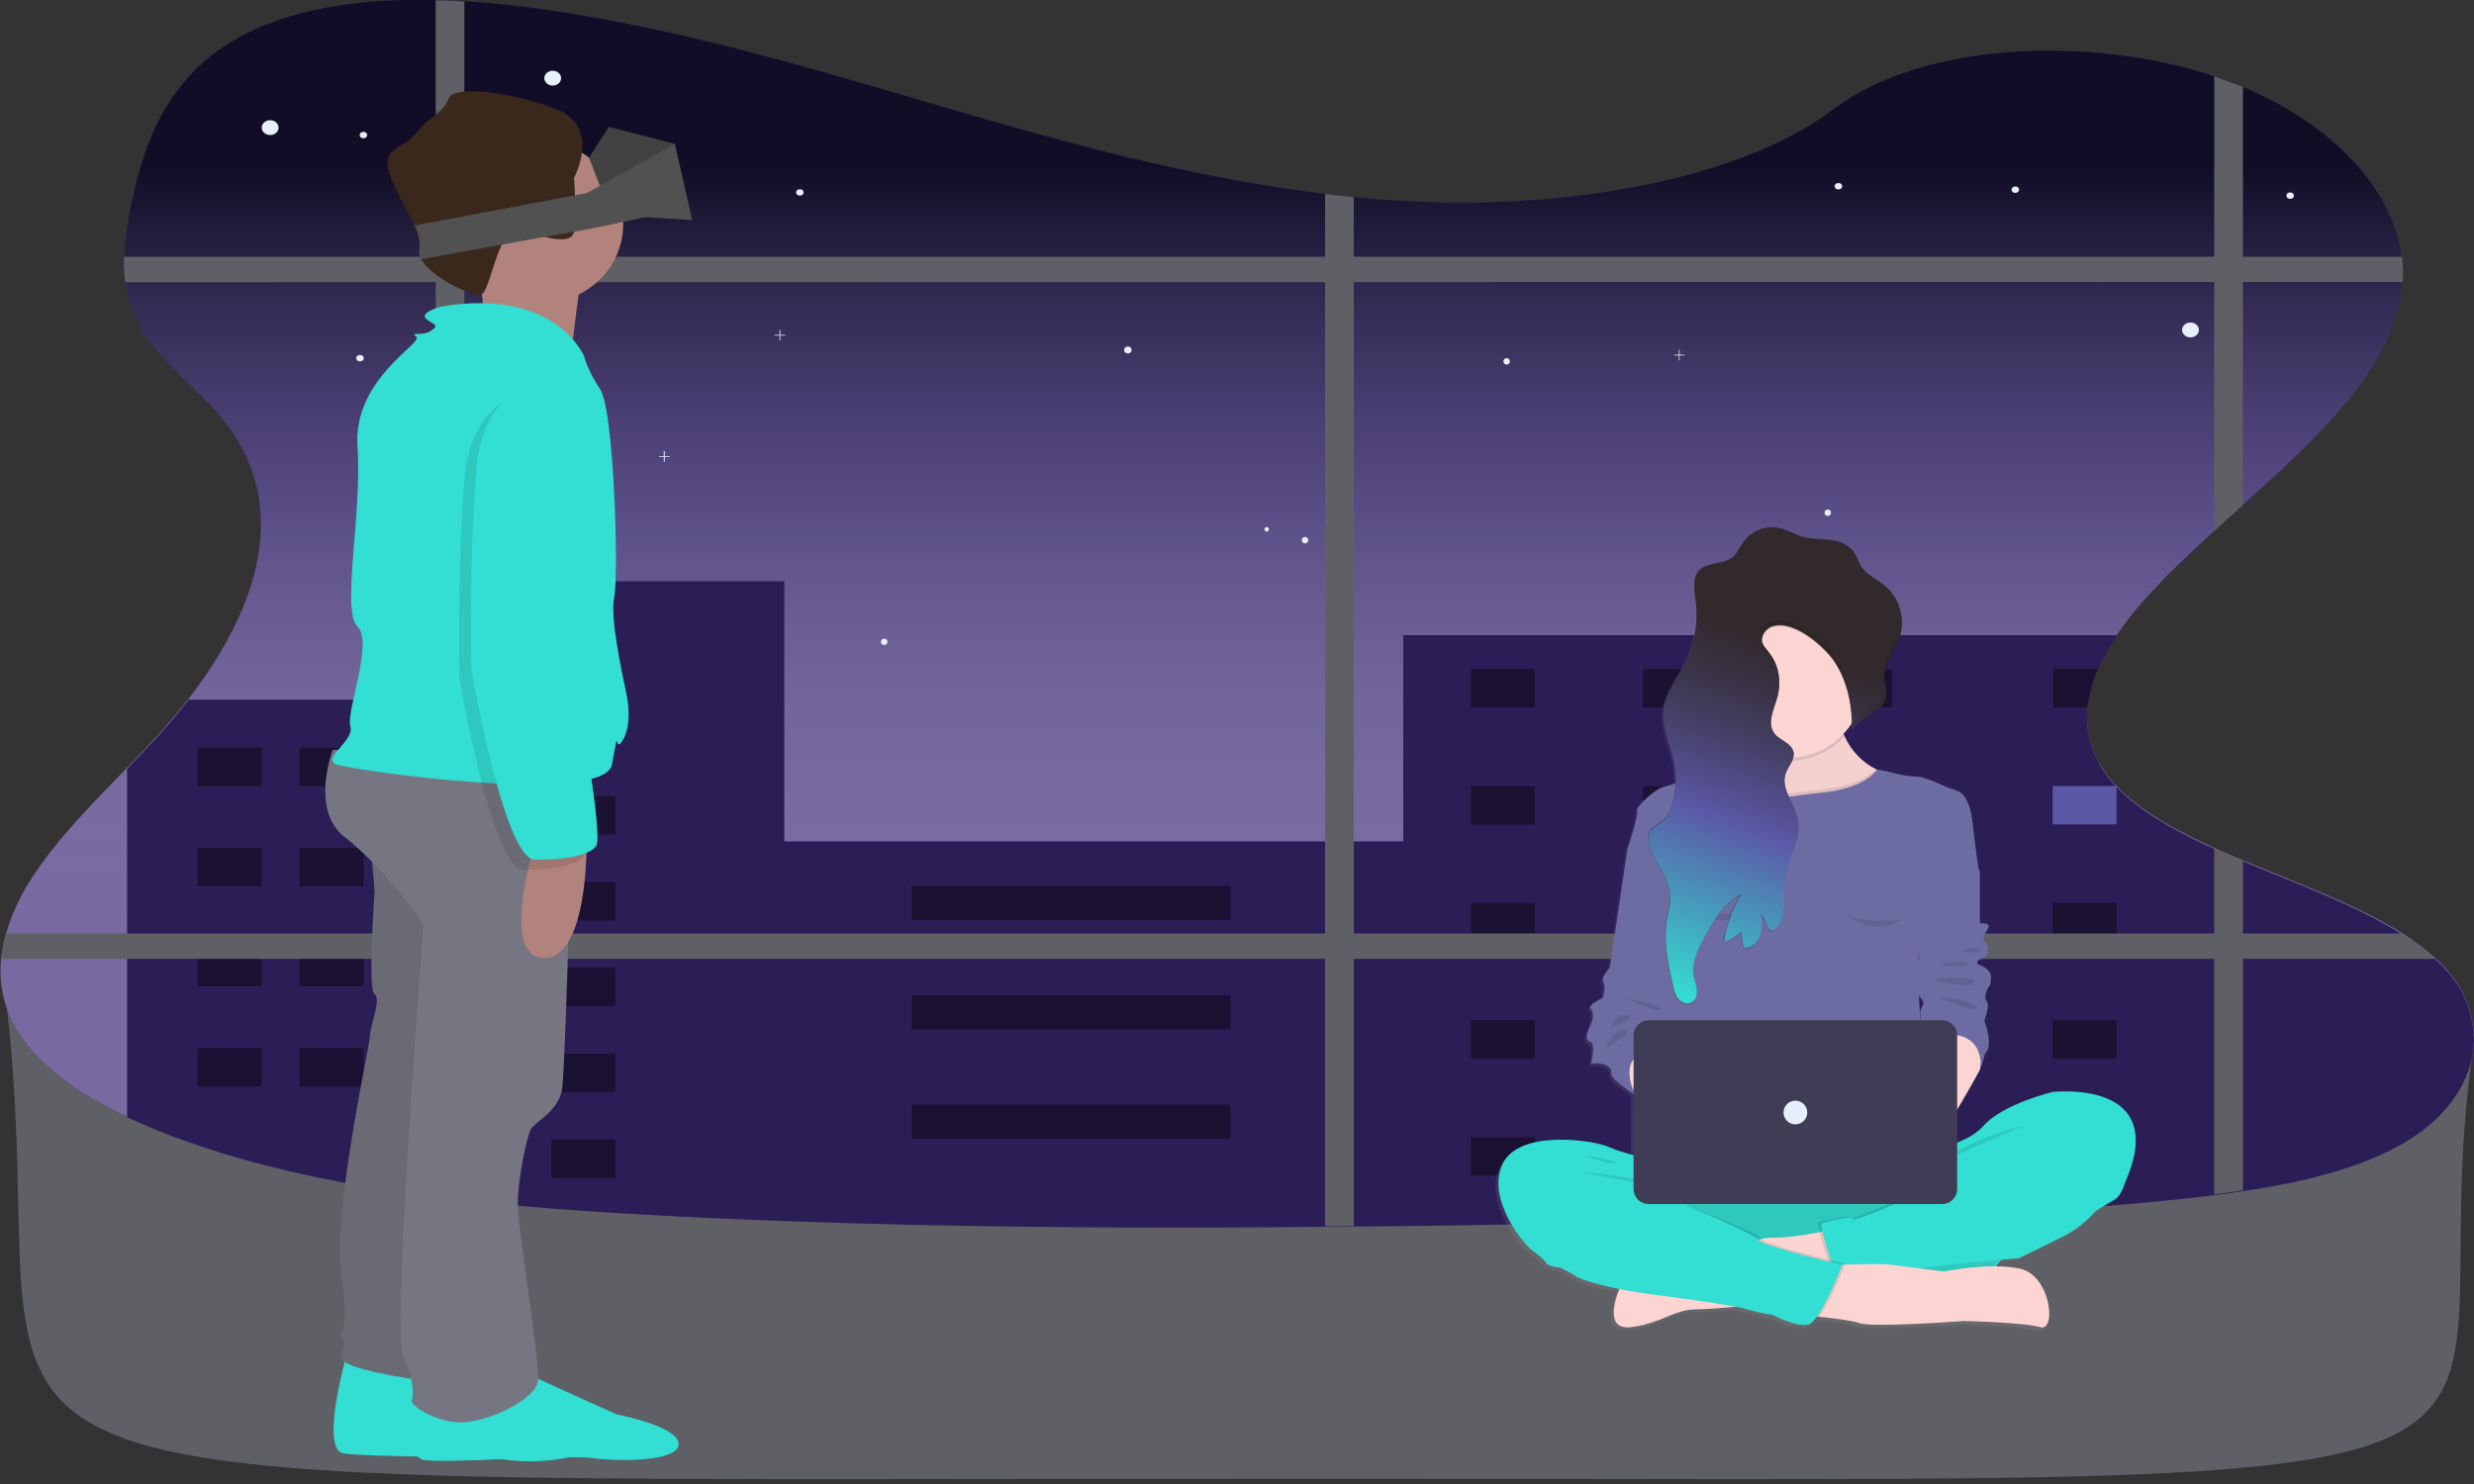 <svg version="1.1" id="_x30_8eab577-e723-4d12-b868-9f4caa103b0f" xmlns="http://www.w3.org/2000/svg" x="0" y="0" viewBox="0 0 1000 600" xml:space="preserve"><rect x="0" y="0" width="1000" height="600" fill="#333333" stroke="none"/><style>.st0{fill:#5f5f66}.st1{fill:#3d2a79}.st3{fill:#e7effd}.st5{opacity:.4;enable-background:new}.st6{fill:#5b58a6}.st8{fill:#33ded2}.st9{opacity:.1;enable-background:new}.st10{fill:#fcd5d2}.st12{fill:#6c6ca3}.st13{fill:#3f3d56}.st16{fill:#757682}.st17{fill:#b2837d}</style><path class="st0" d="M1000 421.4c-28.7 192.8 98.9 175.9-496.7 176.5-597.8 0-471.2 13.5-502.7-207.7-7.3-36.9 226.8 71.1 502.7 71.1s498.1-77.6 496.7-39.9z"/><path class="st1" d="M1000 419.5v1.4c-.6 14.8-9.9 29.5-26.7 39.9-17.9 11-41.9 16.8-66.6 20.5-3.9.6-7.7 1.1-11.6 1.6-2 .2-3.9.5-5.9.7-54.9 6.4-111 7.6-166.7 8.8-58.4 1.3-116.8 2.6-175.1 3.2l-11.6.1c-88.6.9-177.2.1-265.5-4.3-27.4-1.4-55.1-3.2-82.3-6.3-3.9-.4-7.7-.9-11.6-1.4-36-4.6-71-11.7-102.9-23.1-7.5-2.7-14.9-5.7-22-9.1-20-9.5-36.9-21.4-45.2-36.1-4.9-8.6-6.9-18.3-5.8-27.9.4-3.5 1-6.9 2-10.3 2.5-8.4 6.3-16.4 11.4-23.8 13-19.6 32.6-37.2 49.4-55.6 36-39.2 59.4-88.8 26.2-129-9.5-11.5-23.3-21.7-31.1-33.7-4.2-6.5-6.7-13.7-7.6-21.2-.4-3.4-.6-6.9-.5-10.3.4-8.1 1.5-16.1 3.4-23.9 5.4-24.6 15.5-51.2 46.7-66.6C121.7 2.6 148.8-.7 176.4 0c3.9.1 7.7.2 11.6.5 10.6.6 21 1.8 31.2 3.2 62.6 8.9 120.3 27.5 178.5 44.3 44.4 12.8 90.4 24.7 138.1 30.4 3.9.5 7.7.9 11.6 1.3 11.2 1.1 22.5 1.8 33.8 2.1 56.6 1.4 122.6-9.5 160.1-37.8C777.6 16.6 845.7 14.4 895 30.8l.7.2c3.7 1.3 7.3 2.6 10.8 4.1 36.4 15.2 60.8 41.4 64.2 68.7.4 3.4.5 6.8.3 10.2v.1c-2.4 33.6-33.2 61.8-64.5 90.1-3.9 3.5-7.8 7-11.6 10.5-10.2 9.3-20 18.7-28.6 28.3-3.9 4.4-7.5 9-10.7 13.7-3 4.4-5.5 9-7.6 13.8-2.2 5-3.6 10.2-4.2 15.5-.9 7.6.7 15.3 4.5 22.1l.1.2c8.4 14.8 26.1 25.2 46.5 34.5 3.8 1.7 7.7 3.4 11.6 5 22.2 9.3 46.2 18 64.4 29.5 4.9 3 9.5 6.5 13.7 10.3 1.7 1.6 3.3 3.2 4.8 5 6.6 7.5 10.3 16.7 10.5 26.2.1.3.1.5.1.7z"/><linearGradient id="SVGID_1_" gradientUnits="userSpaceOnUse" x1="545.213" y1="803.858" x2="545.213" y2="307.74" gradientTransform="translate(-45.11 -307.83)"><stop offset=".245" stop-color="#fff" stop-opacity=".3"/><stop offset=".594" stop-color="#68608c" stop-opacity=".6"/><stop offset=".862" stop-color="#070611" stop-opacity=".8"/></linearGradient><path d="M1000 419.5v1.4c-.6 14.8-9.9 29.5-26.7 39.9-17.9 11-41.9 16.8-66.6 20.5-3.9.6-7.7 1.1-11.6 1.6-2 .2-3.9.5-5.9.7-54.9 6.4-111 7.6-166.7 8.8-58.4 1.3-116.8 2.6-175.1 3.2l-11.6.1c-88.6.9-177.2.1-265.5-4.3-27.4-1.4-55.1-3.2-82.3-6.3-3.9-.4-7.7-.9-11.6-1.4-36-4.6-71-11.7-102.9-23.1-7.5-2.7-14.9-5.7-22-9.1-20-9.5-36.9-21.4-45.2-36.1-4.9-8.6-6.9-18.3-5.8-27.9.4-3.5 1-6.9 2-10.3 2.5-8.4 6.3-16.4 11.4-23.8 13-19.6 32.6-37.2 49.4-55.6 36-39.2 59.4-88.8 26.2-129-9.5-11.5-23.3-21.7-31.1-33.7-4.2-6.5-6.7-13.7-7.6-21.2-.4-3.4-.6-6.9-.5-10.3.4-8.1 1.5-16.1 3.4-23.9 5.4-24.6 15.5-51.2 46.7-66.6C121.7 2.6 148.8-.7 176.4 0c3.9.1 7.7.2 11.6.5 10.6.6 21 1.8 31.2 3.2 62.6 8.9 120.3 27.5 178.5 44.3 44.4 12.8 90.4 24.7 138.1 30.4 3.9.5 7.7.9 11.6 1.3 11.2 1.1 22.5 1.8 33.8 2.1 56.6 1.4 122.6-9.5 160.1-37.8C777.6 16.6 845.7 14.4 895 30.8l.7.2c3.7 1.3 7.3 2.6 10.8 4.1 36.4 15.2 60.8 41.4 64.2 68.7.4 3.4.5 6.8.3 10.2v.1c-2.4 33.6-33.2 61.8-64.5 90.1-3.9 3.5-7.8 7-11.6 10.5-10.2 9.3-20 18.7-28.6 28.3-3.9 4.4-7.5 9-10.7 13.7-3 4.4-5.5 9-7.6 13.8-2.2 5-3.6 10.2-4.2 15.5-.9 7.6.7 15.3 4.5 22.1l.1.2c8.4 14.8 26.1 25.2 46.5 34.5 3.8 1.7 7.7 3.4 11.6 5 22.2 9.3 46.2 18 64.4 29.5 4.9 3 9.5 6.5 13.7 10.3 1.7 1.6 3.3 3.2 4.8 5 6.6 7.5 10.3 16.7 10.5 26.2.1.3.1.5.1.7z" fill="url(#SVGID_1_)"/><path class="st0" d="M906.6 35.1v169.1c-3.9 3.5-7.8 7-11.6 10.5V30.8l11.6 4.3z"/><path class="st0" d="M971.2 114l-920.6.1c-.4-3.4-.6-6.9-.5-10.3h920.8c.4 3.4.5 6.8.3 10.2z"/><ellipse class="st3" cx="223.4" cy="31.6" rx="3.4" ry="3"/><ellipse class="st3" cx="109.2" cy="51.6" rx="3.4" ry="3"/><ellipse class="st3" cx="455.9" cy="141.5" rx="1.5" ry="1.4"/><ellipse class="st3" cx="146.9" cy="54.6" rx="1.5" ry="1.3"/><ellipse class="st3" cx="145.5" cy="144.8" rx="1.5" ry="1.3"/><ellipse class="st3" cx="814.6" cy="76.7" rx="1.5" ry="1.3"/><ellipse class="st3" cx="323.3" cy="77.8" rx="1.5" ry="1.3"/><ellipse class="st3" cx="743.1" cy="75.3" rx="1.5" ry="1.3"/><ellipse class="st3" cx="925.7" cy="79.1" rx="1.5" ry="1.3"/><path class="st1" d="M1000 419.5v1.4c-.5 14.9-9.7 29.8-26.7 40.2-17.9 11-41.9 16.8-66.6 20.5-3.9.6-7.7 1.1-11.6 1.6-2 .2-3.9.5-5.9.7-13.5 1.6-27.1 2.8-40.7 3.9-18.3 1.4-36.7 2.3-55.1 3-23.6.9-47.3 1.4-70.9 2-46.2 1-92.5 2-138.8 2.7l-16.4.2-20 .2-11.6.1c-73 .7-145.9.3-218.6-2.3-4.8-.2-9.7-.4-14.5-.6-10.8-.4-21.6-.9-32.4-1.5-21.7-1.1-43.5-2.5-65.1-4.5-5.7-.5-11.4-1.1-17.1-1.8-3.9-.4-7.7-.9-11.6-1.4-4.3-.5-8.6-1.1-12.8-1.7-31.5-4.6-62-11.2-90.1-21.4-7.5-2.7-14.9-5.7-22.1-9.1V310.8c4-4.1 8-8.3 11.8-12.4 4.6-5 9-10.2 13.1-15.5h87.2V235H317v105.2h250.2v-83.4h288.7c-2.9 4.3-5.5 8.7-7.6 13.4v.4h-.3c-2.2 5-3.6 10.2-4.2 15.5-.9 7.6.7 15.3 4.5 22.1v.3l.1.2c8.4 14.8 26.1 25.2 46.5 34.5 3.8 1.7 7.7 3.4 11.6 5 22 9.2 45.7 17.8 63.8 29.2l.5.3c4.8 2.9 9.2 6.3 13.3 9.9.1.1.3.2.4.3 1.7 1.6 3.3 3.2 4.8 5 6.6 7.4 10.3 16.5 10.5 25.9.2.3.2.5.2.7z"/><path d="M1000 419.5v1.4c-.5 14.9-9.7 29.8-26.7 40.2-17.9 11-41.9 16.8-66.6 20.5-3.9.6-7.7 1.1-11.6 1.6-2 .2-3.9.5-5.9.7-13.5 1.6-27.1 2.8-40.7 3.9-18.3 1.4-36.7 2.3-55.1 3-23.6.9-47.3 1.4-70.9 2-46.2 1-92.5 2-138.8 2.7l-16.4.2-20 .2-11.6.1c-73 .7-145.9.3-218.6-2.3-4.8-.2-9.7-.4-14.5-.6-10.8-.4-21.6-.9-32.4-1.5-21.7-1.1-43.5-2.5-65.1-4.5-5.7-.5-11.4-1.1-17.1-1.8-3.9-.4-7.7-.9-11.6-1.4-4.3-.5-8.6-1.1-12.8-1.7-31.5-4.6-62-11.2-90.1-21.4-7.5-2.7-14.9-5.7-22.1-9.1V310.8c4-4.1 8-8.3 11.8-12.4 4.6-5 9-10.2 13.1-15.5h87.2V235H317v105.2h250.2v-83.4h288.7c-2.9 4.3-5.5 8.7-7.6 13.4v.4h-.3c-2.2 5-3.6 10.2-4.2 15.5-.9 7.6.7 15.3 4.5 22.1v.3l.1.2c8.4 14.8 26.1 25.2 46.5 34.5 3.8 1.7 7.7 3.4 11.6 5 22 9.2 45.7 17.8 63.8 29.2l.5.3c4.8 2.9 9.2 6.3 13.3 9.9.1.1.3.2.4.3 1.7 1.6 3.3 3.2 4.8 5 6.6 7.4 10.3 16.5 10.5 25.9.2.3.2.5.2.7z" opacity=".3"/><path class="st5" d="M79.9 302.3h25.8v15.5H79.9zm41.2 0h25.8v15.5h-25.8zm473.5-31.8h25.8V286h-25.8zm69.6 0H690V286h-25.8zm74.7 0h25.8V286h-25.8zm-144.3 47.3h25.8v15.5h-25.8zm69.6 0H690v15.5h-25.8z"/><path class="st6" d="M738.9 317.8h25.8v15.5h-25.8z"/><path class="st5" d="M594.6 365.1h25.8v15.5h-25.8zm69.6 0H690v15.5h-25.8zm74.7 0h25.8v15.5h-25.8zm-144.3 47.4h25.8V428h-25.8zm69.6 0H690V428h-25.8zm74.7 0h25.8V428h-25.8zm-144.3 47.3h25.8v15.5h-25.8zm69.6 0H690v15.5h-25.8zm74.7 0h25.8v15.5h-25.8zm109.2-189.3c-2.2 5-3.6 10.2-4.2 15.5h-14.1v-15.5h18.3z"/><path class="st6" d="M829.7 317.8h25.8v15.5h-25.8z"/><path class="st5" d="M829.7 365.1h25.8v15.5h-25.8zm0 47.4h25.8V428h-25.8zm0 47.3h25.8v15.5h-25.8zM222.9 252.4h25.8v15.5h-25.8z"/><path class="st6" d="M222.9 287.1h25.8v15.5h-25.8z"/><path class="st5" d="M222.9 321.9h25.8v15.5h-25.8zm0 34.7h25.8v15.5h-25.8zm0 34.7h25.8v15.5h-25.8zm0 34.7h25.8v15.5h-25.8zm0 34.7h25.8v15.5h-25.8zm-143-117.9h25.8v15.5H79.9zm41.2 0h25.8v15.5h-25.8zm-41.2 40.5h25.8v15.5H79.9zm41.2 0h25.8v15.5h-25.8zm-41.2 40.4h25.8v15.5H79.9zm41.2 0h25.8v15.5h-25.8zm247.4-65.5h128.8V372H368.5zm0 44.2h128.8v13.8H368.5zm0 44.2h128.8v13.8H368.5z"/><path class="st0" d="M187.7.6v484.6c-3.9-.4-7.7-.9-11.6-1.4V.1c3.9 0 7.8.2 11.6.5zm359.5 79.1v416l-11.6.1V78.4c3.8.5 7.7.9 11.6 1.3z"/><path class="st0" d="M984.6 387.7H.5c.4-3.5 1-6.9 2-10.3H971c4.9 3 9.5 6.5 13.6 10.3z"/><path class="st0" d="M895 342.8c3.8 1.7 7.7 3.4 11.6 5v133.5c-3.9.6-7.7 1.1-11.6 1.6V342.8z"/><path class="st3" d="M270.7 184.4h-2v-2h-.4v2h-1.9v.3h1.9v2h.4v-2h2zm410.2-41h-2v-2h-.3v2h-2v.3h2v2h.3v-2h2zm-363.5-8h-2v-2h-.3v2h-2v.3h2v2h.3v-2h2z"/><circle class="st3" cx="357.4" cy="259.5" r="1.3"/><circle class="st3" cx="609" cy="146.1" r="1.3"/><circle class="st3" cx="738.8" cy="207.3" r="1.3"/><circle class="st3" cx="527.5" cy="218.4" r="1.3"/><linearGradient id="SVGID_2_" gradientUnits="userSpaceOnUse" x1="778.698" y1="845.326" x2="778.698" y2="520.538" gradientTransform="translate(-45.11 -307.83)"><stop offset="0" stop-color="gray" stop-opacity=".25"/><stop offset=".54" stop-color="gray" stop-opacity=".12"/><stop offset="1" stop-color="gray" stop-opacity=".1"/></linearGradient><path d="M829.7 442s-20 4.8-28 13.9c-2.6 3-6.5 5.2-10.7 6.7V449c4.6-7.6 9.2-16.2 9.2-16.2.3-.4 1.8-6.3 1.8-6.3 3.8-2.9-.3-13.2-.3-13.2s2.4-6.5 1-7.7c-1.3-1.3-.3-4.6.8-6 1-1.4.8-3.4.8-4.6s-1.7-3.1-4.4-4.2c-2.7-1 .3-2.7 1.8-3.1 1.7-.4 2.1-4.4.3-6.5s.3-3.4 1.3-5.6c1-2.4-3.4-1.8-3.4-1.8v-21.2s-1.3-6.9-2.5-19.1c-1.3-12.2-6-13.3-6-13.3-2.6-.8-5.1-1.8-7.5-2.9-2.6-1.2-5.2-2.2-8-2.9 0 0-5.6 0-10.2-1.4s-6.9-1.4-6.9-1.4l-.8-.4c-5.6-2.9-10.1-7.6-12.7-13.3-.1-.3-.3-.5-.4-.9 1.3-1.3 2.4-2.9 3.4-4.4v2.6c3.3-5.9 12.9-7.2 13.9-13.9v-1.6c-.1-1.8-.8-3.7-.9-5.6v-1.6c.4-5.2 4.3-9.7 6.1-14.8.5-1.3.8-2.7.9-4.2 0-.4.1-.9.1-1.3V251c-.1-5.4-2.5-10.6-6.5-14.1-3.3-2.9-7.7-4.7-10.1-8.4-1-1.7-1.6-3.8-2.7-5.5-2.2-3.1-6.3-4.4-10.1-5-3.8-.5-7.8-.3-11.5-1.4-2.6-.8-5-2.4-7.6-3.1-5.9-1.6-12 .7-15.6 5.6-1.4 2-2.4 4.4-4.2 6-3.8 3.3-10.3 1.8-13.7 5.5-1.8 2.1-2.1 4.8-1.8 7.6v1.5c.1 1 .3 2 .4 3v.4l.1.9v2.2c.4 7.7-1.3 15.4-4.8 22.4-3.1 6.1-7.8 11.8-8.6 18.7-.1 1.2-.1 2.2-.1 3.4v1.1c0 .3 0 .5.1.7v.4c0 .3.1.7.1.9v.3c.8 4.7 2.7 9.3 3.7 14 .4 1.7.7 3.5.8 5.4 0 .5 0 1.2.1 1.7v2.4c-1.6.7-3.3 1-4.8 1.4-2.9.4-11.5 8-10.8 9.8.7 2-3.8 15-3.9 15.4l-7.1 48.1s-3.7 3.5-2.6 5.9c1.2 2.4-.3 6.3-.3 6.3s-6.3 2.7-4.8 4.4c1.4 1.7.8 4.8-.3 6.9-.9 2.1-2.5 5.9 0 6.5 2.5.7.4 8.8.4 8.8s8.8-1 8.2 4.2c-.3 1.7 6.1 6.1 8.8 8v25c-3.5-1-7.7-2.2-10.5-3.5-5.5-2.5-35.9-7.3-42.6 7.1-6.7 14.5 9.2 33.7 13.2 35.8 0 0 3.8 2.9 4.6 4.4.8 1.4 5.6 1.8 5.6 1.8s5 2.4 6.3 3.5c.9.9 8.5 3.4 17.6 5.2 0 0-7.3 16.7 4.6 15.3 11.9-1.4 17.8-7.2 26.1-7.2 3.4 0 9.5-.5 15.8-1 1.6.3 3.1.7 4.7 1 3.5 1 7.2 1.8 10.8 2.4 0 0 9.4 5 14.4 3.8.4-.1.8-.3 1.2-.5h.1c.9-.3 2-1.2 3-2.6 6.3.7 13.5 1.6 16.1 2.6 5.2 2 42.4-.8 42.4-.8s24.1.5 30.8 2.5c6.8 2 4.4-21-8.2-23.7-3.4-.7-6.8-1-10.3-1 .9-.9 1.7-1.8 2.4-2.9 4.6-.4 7.6-.7 7.6-.7s12.2-5.9 19-9.4c4.4-2.4 8.4-5.5 11.6-9.2 0 0 6-3.8 8.5-5.2 2.5-1.4 3.8-6.3 3.8-6.3 20.1-43.5-28.1-37.7-28.1-37.7zm-54.2-53.6v-2.1c.6.4.5 1.1 0 2.1zm.1 14.7c.5.7 1 1.3 1.3 1.7 1.3 1.7-1 2.6-.9 5.5 0 .7.1 1.6.1 2.5-.1-4-.4-7.6-.5-9.7z" fill="url(#SVGID_2_)"/><path class="st8" d="M667 468.8s-11.6-2.7-17.1-5.2-35.9-7.3-42.6 7.1c-6.7 14.4 9.2 33.6 13.2 35.7s42.6-26.5 42.6-26.5l30.5 12.8 5.9-20-32.5-3.9z"/><path class="st8" d="M701.3 472.7h89.5c11.9 0 21.6 9.7 21.6 21.6v3.1c0 11.9-9.7 21.6-21.6 21.6h-89.5c-11.9 0-21.6-9.7-21.6-21.6v-3.1c.2-12 9.7-21.6 21.6-21.6z"/><path class="st9" d="M812.4 495.8c0 4.6-1.3 9-3.8 12.8-.9 1.3-1.8 2.5-2.9 3.5-4.3 4.3-10.2 6.8-16.3 6.8H703c-12.7 0-23-10.3-23-23s10.3-23 23-23h86.4c12.7-.2 23 10.1 23 22.9z"/><path class="st10" d="M740.3 497.1s-13.3 3.4-24.2 3.3c-10.8-.1-61.6 20.9-61.6 20.9s-7.3 16.6 4.6 15.3c11.9-1.4 17.8-7.2 26.1-7.2 8.4 0 34.9-2.9 34.9-2.9l25.5-18.8-5.3-10.6z"/><path d="M748.5 340l-23.8 4.7-1.6.3s-18.8-5-19.5-5.5c-.7-.4-17.8-23.5-17.8-23.5s8.6.1 15.4-3.8c.3-.1.5-.3.8-.4 3-1.8 5.2-4.6 6.4-7.8.1-.4.3-.7.4-1 .8-2.7.8-6.1-.3-10.3-2.4-9.7 3-12.4 10.2-12.2 10.3.4 24.3 6.8 24.3 6.8.1 3.3.9 6.5 2.2 9.5.1.3.3.5.4.9 2.6 5.8 7.1 10.5 12.7 13.3l.8.4c.8.4 1.6.7 2.4 1 18.1 6.7-13 27.6-13 27.6z" fill="#f4d0ce"/><path class="st9" d="M745.7 297.5c-9.3 10.6-24.8 13.2-37.1 6.4 1-3 1.2-6.7.1-11.4-5.6-23.8 34.5-5.5 34.5-5.5.1 3.7 1 7.2 2.5 10.5z"/><path class="st10" d="M753.2 276.3c0 5.6-1.6 11.1-4.6 15.9-.9 1.6-2.1 3-3.4 4.4-5.2 5.8-12.5 9.3-20.4 9.7H723c-16.6 0-30.1-13.5-30.1-30.1s13.5-30.1 30.1-30.1c16.8.2 30.2 13.6 30.2 30.2z"/><path class="st9" d="M748.5 340l-23.8 4.7-1.6.3s-18.8-5-19.5-5.5c-.7-.4-17.8-23.5-17.8-23.5s8.6.1 15.4-3.8c.3-.1.5-.3.8-.4 2.2 2.4 9.3 8.9 20.4 8.9 1.4 0 2.9-.1 4.3-.3 3.4-.5 6.8-.8 10.1-1.2 6.4-.7 16.3-2.6 21.6-8.4l.8.4c.8.4 1.6.7 2.4 1 18 6.9-13.1 27.8-13.1 27.8z"/><path class="st12" d="M775.5 400.9c.3 4.6 3.5 56.3 3.5 56.3H674.8l.7-32.5.5-26 .1-8.5.8-29.7-3-2.6-16.1-14.6c.1-.4 4.6-13.6 3.9-15.4-.7-1.8 8-9.4 10.8-9.8 1.7-.4 3.3-.9 4.8-1.4 5-1.7 11.5-4.3 12.2-3.9 1 .5 11.2-.4 11.6-.4 0 0 7.6 9.8 21 9.7 1.4 0 2.9-.1 4.2-.4 3.4-.5 6.8-.8 10.1-1.2 6.8-.7 17.4-2.9 22.4-9.3 0 0 2.4.1 6.9 1.4 4.6 1.4 10.2 1.4 10.2 1.4 2.7.8 5.4 1.7 8 2.9 2.5 1.2 5 2.1 7.5 2.9 0 0 4.8 1.3 6 13.3 1.3 12.2 2.5 19 2.5 19l-24.8 21.4c.4.2.2 22.8.4 27.4z"/><path class="st10" d="M657.8 437l3.7 5.9 13.6 4.8 9.4-17.1-8.6-5.9-13.9-5.5-8 4.7z"/><path class="st8" d="M774.4 465.7s19.3-1.4 27.3-10.5c8-9 28-13.7 28-13.7s48.2-5.6 29.1 37c0 0-1.3 4.8-3.8 6.3-2.5 1.4-8.5 5.2-8.5 5.2l-74.1-6.4 2-17.9z"/><path class="st9" d="M812.4 495.8c0 4.6-1.3 9-3.8 12.8-12.4 1-40 3.7-45.9 5.4-7.1 2-21.4-1.4-23-1.8h-.1s-2.7-8.4-4.1-13.7c-.5-2.5-.9-4.3-.5-4.4 1.3-.4 12.7-3.5 12.5-1.7-.3 1.8 34.5-13.5 34.5-13.5l1 13.3c3.6 3.7 29.4-2.3 29.4 3.6z"/><path class="st8" d="M848.1 484.6l-1.4 5.5c-3.4 3.7-7.3 6.8-11.6 9.2-6.9 3.5-19 9.4-19 9.4s-44.4 3.8-52 5.9c-7.5 2.1-23.1-1.8-23.1-1.8s-5.9-17.8-4.6-18.2c1.3-.4 12.7-3.5 12.5-1.7-.3 1.8 34.5-13.5 34.5-13.5l64.7 5.2z"/><path class="st10" d="M724.3 531.4s21.8 1.6 27.1 3.5c5.2 2 42.4-.8 42.4-.8s24.1.5 30.8 2.5c6.8 2 4.4-21-8.2-23.7-12.7-2.6-30.6 1.2-30.6 1.2s-20.1-2.6-22.6-2.9-18.6.1-18.6.1l-20.3 20.1z"/><path class="st9" d="M638.5 473.7s28.9 2.6 36.9 7.3l-36.9-7.3zm180.1-18.8s-22.6 5.5-31.5 13.6l31.5-13.6zm-178.4 12.3c.5.1 13.3 1.8 12.9 3-.3 1.3-12.9-3-12.9-3zM620 499.5l1.7 6.3s3.8 2.9 4.6 4.4c.8 1.6 5.6 1.8 5.6 1.8s5 2.4 6.3 3.5c1.3 1.3 14.8 5.2 27.6 6.9 12.7 1.7 36.3 4.8 41.3 6.4 3.5 1 7.2 1.8 10.8 2.4 0 0 9.4 5 14.4 3.8 5-1.3 13.6-24.1 13.6-24.1s-32.9-7.7-34-10.2c-1-2.5-32.8-14.2-32.8-14.2l-18.8.4-40.3 12.6z"/><path class="st8" d="M618.7 500l1.7 6.3s3.8 2.9 4.6 4.4c.8 1.4 5.6 1.8 5.6 1.8s5 2.4 6.3 3.5c1.3 1.3 14.8 5.2 27.6 6.9 12.7 1.7 36.3 4.8 41.3 6.4 3.5 1 7.2 1.8 10.8 2.4 0 0 9.4 5 14.4 3.8 5-1.3 13.6-24.1 13.6-24.1s-32.9-7.7-34-10.2c-1-2.5-47.6-21.6-47.6-21.6l-14.6-3.4-29.7 23.8z"/><path class="st12" d="M661.5 341.2l-3.7 2.1-7.1 48s-3.7 3.5-2.6 5.9c1.2 2.4-.3 6.3-.3 6.3s-6.3 2.7-4.8 4.4.8 4.8-.3 6.9c-.9 2.1-2.5 5.9 0 6.4 2.5.7.4 8.8.4 8.8s8.8-1 8.2 4.2c-.3 2.1 9.9 8.8 9.9 8.8s-11.6-21 14.4-18.2l2.2-11.9s2.2-6.7 0-8.8c-2.2-2.1.5-12 .5-12l.5-43.1-17.3-7.8z"/><path class="st9" d="M655.7 403.1c.5.8 14.5 2.4 15.4 4.8 1 2.6-15.4-4.8-15.4-4.8zm-4.4 12.1s2-6 6.4-4.8c4.6.8-6.4 4.8-6.4 4.8zm-2.4 8.6s3.4-8 8-7.3c4.6.6-8 7.3-8 7.3z"/><path class="st10" d="M801.7 423.7l-1.4 8.8s-15 27.6-17.8 28c-2.7.4-17.5-18.3-17.5-18.3l-3.9-18.4 15.6-3 6.9-6.8c.1-.1 17.6 1.6 18.1 9.7z"/><path class="st12" d="M794.7 348.4l5.6 3.9v21s4.4-.4 3.4 1.8c-1 2.4-3.1 3.5-1.3 5.6s1.4 6-.3 6.4-4.6 2.1-1.8 3.1c2.7 1 4.4 2.9 4.4 4.2 0 1.3.3 3.1-.8 4.6s-2.1 4.8-.8 6-1 7.7-1 7.7 3.9 10.2.3 13.2c0 0-1.7 5.9-1.8 6.3 0 0 2.6-20.3-23.7-11.8 0 0-.5-7.7-.7-10.6s2.2-3.7.9-5.4c-1.3-1.7-4.7-5.6-3.1-6.7 1.6-1 1-2.9.4-4.4-.7-1.4-2.9-1.4-.8-3.3 2-1.8 3.1-3.4 2-4.3-1.2-.9-3.3-3.5-1.6-4.8 1.6-1.3 1.7-19.3 1.7-19.3s6.4-26.4 19-13.2z"/><path class="st9" d="M792.1 384.2s8-2.2 8.2 0c.3 2.2-8.2 0-8.2 0zm-9.1 6s11-2.7 12.4-.7c1.5 2.1-12.4.7-12.4.7zm-2.4 5.9s16.5-2.4 17.5 1c1.1 3.3-17.5-1-17.5-1zm2.4 7c.7.1 15.9 1.2 16.2 4.2.3 2.9-16.2-4.2-16.2-4.2z"/><path class="st13" d="M666.4 412.5H785c3.4 0 6.1 2.7 6.1 6.1v62.1c0 3.4-2.7 6.1-6.1 6.1H666.4c-3.4 0-6.1-2.7-6.1-6.1v-62.1c0-3.3 2.7-6.1 6.1-6.1z"/><circle class="st3" cx="725.7" cy="449.8" r="4.8"/><path class="st9" d="M682.1 367.1s12.5 9.5 22.2 2.2c.2 0-16.3 1.5-22.2-2.2zm63.6 2.6s12.5 9.5 22.2 2.2c0 0-16.4 1.6-22.2-2.2z"/><path class="st9" d="M753.2 276.3c0 5.6-1.6 11.1-4.6 15.9-.3-8.4-2.2-16.7-6.8-23.8-4.2-6.4-16.9-17.6-25.6-14.5-1.8.7-3.3 2.2-3.8 4.1-.9 3.3 1.7 4.7 3.3 7.3 2.7 4.4 3.8 9.8 3 15-.1.7-.3 1.4-.4 2.1-1.3 5.1-4.6 11-1.3 15.3 2.2 2.9 7.1 3.9 7.8 7.6 0 .4.1.7 0 1-.1 2.5-2.2 4.6-3.1 7.1-1 2.9-.5 5.6.7 8.5 1.4 3.8 3.8 7.5 4.3 11.4s-.7 7.6-2.1 11.2c-1.3 3.5-2.9 6.9-3.4 10.6-1 6.9 1.6 14.9-2.9 20.4-.4.7-1.2 1.2-2 1.3-2.7.3-2.4-4.7-4.6-6.4.3 2.9.5 6-.5 8.8-1 2.7-3.8 5.1-6.7 4.6l-1-6.5c-2 2-4.3 3.4-6.9 4.3 1-6.9 3.5-13.6 7.2-19.6-7.3 3.5-11.6 11.2-15.4 18.4-2.4 4.4-4.8 9.4-4.1 14.5.4 2.1 1.2 4.1 1.4 6 .3 2-.5 4.4-2.5 5.2-1.7.7-3.7-.1-4.8-1.4l-.3-.3c-.1-.1-.3-.3-.4-.5-.3-.3-.4-.7-.5-1-.5-1.2-.9-2.5-1.2-3.8l-.1-.5c-2-8.5-3.7-17.4-2.2-26 .5-3.1 1.4-6.3 1.3-9.5-.1-1.8-.5-3.7-1-5.4-1.7-4.8-5-9.2-6.8-14v-.1c-1-2.5-1.4-5.8.4-7.7.9-1 2.4-1.6 3.5-2.4 3.7-2.4 5.2-6.8 5.9-11.1.3-2 .4-3.9.4-5.9 5-1.7 11.5-4.3 12.2-3.9 1 .5 11.2-.4 11.6-.4 3.1-1.8 5.9-4.4 7.2-8.4.1-.4.3-.7.4-1-14.6-7.8-20-26.1-12.2-40.8 7.8-14.6 26.1-20 40.8-12.2 9.8 5.4 15.8 15.6 15.8 26.5z"/><path class="st13" d="M718.5 281.2c-1.4 5.1-4.6 11-1.3 15.3 2.2 2.9 7.1 3.9 7.7 7.6.5 2.9-2.1 5.4-3.1 8.1-2.5 6.5 3.9 12.9 5 20 1 7.6-4.4 14.4-5.5 22-1 6.9 1.6 14.9-2.9 20.4-.4.7-1.2 1.2-2 1.3-2.7.3-2.4-4.7-4.6-6.4.3 2.9.5 6-.5 8.8-1 2.7-3.8 5.1-6.7 4.6l-1-6.5c-2 2-4.3 3.4-6.9 4.3 1-6.9 3.5-13.6 7.2-19.6-7.3 3.5-11.6 11.2-15.4 18.4-2.4 4.4-4.8 9.4-4.1 14.5.4 2.1 1.2 4.1 1.4 6 .1 2.1-.5 4.4-2.5 5.2-1.7.8-3.9-.3-5.1-1.7-1.2-1.6-1.7-3.4-2.1-5.4-2-8.8-3.9-17.6-2.4-26.5.5-3.1 1.4-6.3 1.3-9.5-.3-7.1-5.5-12.8-8-19.3-1-2.6-1.4-5.8.4-7.7.9-1 2.4-1.6 3.5-2.4 3.7-2.4 5.2-6.8 5.9-11.1.7-4.6.5-9.4-.4-14-1.4-6.8-4.8-13.6-4.1-20.5.8-6.8 5.5-12.5 8.6-18.7 4.1-8 5.6-17 4.4-25.8-.5-4.1-1.4-8.9 1.3-11.9 3.4-3.7 9.8-2.4 13.7-5.5 1.8-1.6 2.7-3.9 4.2-6 3.5-5 9.8-7.2 15.6-5.6 2.6.8 5 2.2 7.6 3.1 3.7 1.2 7.6 1 11.5 1.4 3.8.5 7.8 1.7 10.1 5 1.2 1.7 1.7 3.8 2.7 5.5 2.4 3.8 6.7 5.5 10.1 8.4 5.9 5.2 8 13.3 5.5 20.8-2 5.5-6.5 10.5-6.1 16.3.1 2.4 1.2 4.8.9 7.2-.9 6.7-10.6 8-13.9 13.9.3-9.5-1.6-19.3-6.8-27.5-4.2-6.4-16.9-17.6-25.6-14.5-1.8.7-3.3 2.2-3.8 4.1-.9 3.3 1.7 4.7 3.3 7.3 3.4 4.7 4.3 10.8 2.9 16.6z"/><path d="M677.4 314.2c.1-3-.3-6-.8-8.9-1.3-5.9-3.8-11.5-4.1-17.4-.4 6.5 2.7 12.8 4.1 19.2.6 2.4.8 4.8.8 7.1zm25 47.5c.5-.9 1-1.8 1.6-2.7-7.3 3.5-11.6 11.2-15.4 18.4-2.2 4.2-4.4 8.8-4.2 13.3.3-3.9 2.2-7.8 4.2-11.5 3.5-6.7 7.4-13.7 13.8-17.5zm-16.5 37.8c-.3 1.6-1 3-2.5 3.7-1.7.8-3.9-.3-5.1-1.7-1.2-1.6-1.7-3.4-2.1-5.4-1.4-6.3-2.7-12.5-2.9-19-.1 6.9 1.3 14 2.9 20.8.4 1.8.9 3.8 2.1 5.4 1.2 1.6 3.3 2.5 5.1 1.7 2-.8 2.6-3.1 2.5-5.2v-.3zm33.2-124.6c-.1 1.4-.3 3-.7 4.4-1 3.8-3 8.1-2.6 11.6.3-3.1 1.8-6.7 2.6-9.8.6-1.9.8-4 .7-6.2zm-32.9-27.8c0-2.2-.1-4.4-.4-6.7-.3-1.6-.5-3.4-.5-5.1-.1 2.2.3 4.7.5 6.9.2 1.7.4 3.3.4 4.9zm38.7 57.1v-.1c-.4 2.2-2.2 4.2-3 6.4-.5 1.3-.7 2.7-.5 4.1.1-.8.3-1.4.5-2.2 1-3 3.5-5.3 3-8.2zM675.2 360c-.3-7.1-5.5-12.8-8-19.3-.4-1-.7-2.1-.8-3.3-.1 1.7.1 3.5.8 5.1 2.5 6.4 7.6 12.2 8 19.1 0-.6.1-1.1 0-1.6zm66.7-94.5c-4.2-6.4-16.9-17.6-25.6-14.5-1.8.7-3.3 2.2-3.8 4.1-.3.7-.3 1.4 0 2.2v-.3c.5-1.8 2-3.4 3.8-4.1 8.8-3.1 21.4 8.1 25.6 14.5 4.7 7.2 6.7 15.9 6.8 24.7.1-9.4-1.7-18.9-6.8-26.6zm20.7 13.6c-.9 6.7-10.5 8-13.9 13.7v2c3.3-5.9 12.9-7.2 13.9-13.9v-1.8c0-.1 0 0 0 0zm5.3-23.5c-2 5.5-6.5 10.5-6.1 16.3v.3c.4-5.2 4.3-9.7 6.1-14.6.8-2.4 1.2-4.7 1-7.2-.1 1.8-.4 3.5-1 5.2zm-49.4 117.1c-.4.7-1.2 1.2-2 1.3-2.7.3-2.4-4.7-4.6-6.4 0 .7.1 1.3.1 2 2.1 1.8 1.7 6.5 4.4 6.3.8-.1 1.4-.7 2-1.3 2.5-3.1 2.7-7.1 2.6-11.2.1 3.4-.4 6.7-2.5 9.3zm-7.1 3.5c-1 2.7-3.8 5.1-6.7 4.6-.4-2.2-.7-4.3-1-6.5-1.8 1.8-4.2 3.3-6.7 4.2-.1.7-.3 1.3-.4 2 2.6-.9 5-2.4 6.9-4.3.4 2.2.7 4.4 1 6.5 2.9.4 5.6-1.8 6.7-4.6.7-2 .9-3.9.8-5.9.1 1.4-.2 2.7-.6 4zm9.8-24c-.3 1.7-.3 3.5-.3 5.4 0-1.2.1-2.4.3-3.4 1-7.2 6-13.7 5.6-20.9-.4 6.3-4.5 12.3-5.6 18.9z" opacity=".2"/><linearGradient id="SVGID_3_" gradientUnits="userSpaceOnUse" x1="671.474" y1="10.282" x2="738.66" y2="194.873" gradientTransform="matrix(1 0 0 -1 0 412)"><stop offset=".004" stop-color="#33ded2"/><stop offset=".383" stop-color="#5b58a6"/><stop offset=".763" stop-color="#2b211a" stop-opacity=".7"/></linearGradient><path d="M718.6 281.4c-1.4 5.1-4.6 11-1.3 15.3 2.2 2.9 7.1 3.9 7.7 7.6.5 2.9-2.1 5.4-3.1 8.1-2.5 6.5 3.9 12.9 5 20 1 7.6-4.4 14.4-5.5 22-1 6.9 1.6 14.9-2.9 20.4-.4.7-1.2 1.2-2 1.3-2.7.3-2.4-4.7-4.6-6.4.3 2.9.5 6-.5 8.8-1 2.7-3.8 5.1-6.7 4.6l-1-6.5c-2 2-4.3 3.4-6.9 4.3 1-6.9 3.5-13.6 7.2-19.6-7.3 3.5-11.6 11.2-15.4 18.4-2.4 4.4-4.8 9.4-4.1 14.5.4 2.1 1.2 4.1 1.4 6 .1 2.1-.5 4.4-2.5 5.2-1.7.8-3.9-.3-5.1-1.7-1.2-1.6-1.7-3.4-2.1-5.4-2-8.8-3.9-17.6-2.4-26.5.5-3.1 1.4-6.3 1.3-9.5-.3-7.1-5.5-12.8-8-19.3-1-2.6-1.4-5.8.4-7.7.9-1 2.4-1.6 3.5-2.4 3.7-2.4 5.2-6.8 5.9-11.1.7-4.6.5-9.4-.4-14-1.4-6.8-4.8-13.6-4.1-20.5.8-6.8 5.5-12.5 8.6-18.7 4.1-8 5.6-17 4.4-25.8-.5-4.1-1.4-8.9 1.3-11.9 3.4-3.7 9.8-2.4 13.7-5.5 1.8-1.6 2.7-3.9 4.2-6 3.5-5 9.8-7.2 15.6-5.6 2.6.8 5 2.2 7.6 3.1 3.7 1.2 7.6 1 11.5 1.4 3.8.5 7.8 1.7 10.1 5 1.2 1.7 1.7 3.8 2.7 5.5 2.4 3.8 6.7 5.5 10.1 8.4 5.9 5.2 8 13.3 5.5 20.8-2 5.5-6.5 10.5-6.1 16.3.1 2.4 1.2 4.8.9 7.2-.9 6.7-10.6 8-13.9 13.9.3-9.5-1.6-19.3-6.8-27.5-4.2-6.4-16.9-17.6-25.6-14.5-1.8.7-3.3 2.2-3.8 4.1-.9 3.3 1.7 4.7 3.3 7.3 3.4 4.6 4.3 10.8 2.9 16.6z" fill="url(#SVGID_3_)"/><path class="st8" d="M139.8 548.9s-10.5 37.1-1 38.7c9.5 1.6 56.3 1.1 67.7 2.8 11.4 1.6 35.2-1.1 35.2-8.4 0-7.2-24.8-12.1-24.8-12.1s-35.2-16.1-36.2-17c-1-.8-40.9-4-40.9-4z"/><path class="st16" d="M148.5 330.2s2.9 27.5 2.9 29.8-2.9 40.3 0 42-1.9 12.9-1.9 17-15.3 71-11.4 96.9c3.9 25.9-2.6 23.2.3 25.5 2.9 2.4-.3 2.7-.3 7.5s30.5 8.9 30.5 8.9l33.3-178.4-17.2-53.3-36.2 4.1z"/><path class="st9" d="M148.5 330.2s2.9 27.5 2.9 29.8-2.9 40.3 0 42-1.9 12.9-1.9 17-15.3 71-11.4 96.9c3.9 25.9-2.6 23.2.3 25.5 2.9 2.4-.3 2.7-.3 7.5s30.5 8.9 30.5 8.9l33.3-178.4-17.2-53.3-36.2 4.1z"/><path class="st8" d="M171.1 559.6s-9.3 29.2.3 30.7 56.3-2.3 67.7-.8 35.2 1.5 35.2-5.7c-.1-7.2-24.9-11.9-24.9-11.9S214 556.1 213 555.2c-1.1-.8-41.9 4.4-41.9 4.4z"/><path class="st16" d="M134.5 303.2s-9.4 24.3 4.9 35.3 31.6 33.7 31.7 35.4c.1 1.7-12.8 163.9-8.2 174.1 4.6 10.1 4.3 16.7 3.5 18.3s10.4 9.7 21.8 8.7 27.9-9.6 29.2-16.2-8.2-61.7-8.1-72.3c.1-10.6 3.6-26.2 5.1-29.6 1.6-3.4 11.8-7.5 12.9-17.3 1.1-9.8 5.8-134.2.7-137.8-4.9-3.8-93.5 1.4-93.5 1.4z"/><ellipse transform="rotate(-71.652 217.405 89.525)" class="st17" cx="217.4" cy="89.5" rx="32.9" ry="34.7"/><path class="st17" d="M192.3 105.5s6.6 29.8 1.9 33.1c-4.8 3.2 36.2 8.1 36.2 8.1s4.8-39.6 5.8-43.6c.9-4.1-43.9 2.4-43.9 2.4z"/><path class="st8" d="M236.2 144.2S224.8 116 178 124c0 0-8.5 2.4-5.8 4.9 2.9 2.4 5.8 2.4 1.9 4.9-3.8 2.4-8.5 0-5.8 2.4 2.9 2.4-25.7 17-23.8 44.4 1.9 27.5-6.6 66.2 0 72.7s-4.8 34.7-2.9 40.3c1.9 5.6-11.4 12.9-5.8 15.4 5.8 2.4 108.7 17 111.6 0 2.9-17 1-4.9 3.8-8.9 2.9-4 3.8-11.2 1.9-20.2-1.9-8.9-6.6-30.7-4.8-38.7s0-75.9-5.8-83.9c-5.4-8.3-6.3-13.1-6.3-13.1z"/><path class="st17" d="M216.1 341.2s-14.3 46.1 3.8 46.1c18.2 0 17.2-47.6 17.2-47.6l-21 1.5z"/><path d="M231.8 94.4c-.9 2.7-5.5 3-11.9 1.3-2.7-.8-5.4-1.6-8-2.8-3.9-1.7-6.8 1.4-9 5.9-3.7 7.5-5.7 18.9-8.2 20.1-3.3 1.6-20.7-6.9-24.5-14.2-.6-1-.9-2.3-.7-3.4.4-3.5-.2-7-2-10.2-2.1-4.6-5.7-10.1-9-18-6-14.2 4-11.9 9.6-19.2 5.6-7.2 11.4-8.4 13.2-14s25.6-2.8 43.6 4.3C243.2 51.3 232 72 232 72s.3 3 .4 7c.3 4.9.3 9.7-.1 14.7-.4.2-.4.5-.5.7z" fill="#3a281c"/><path fill="#494949" d="M270.1 66.4l2.7-8.2-26.7-6.9-8 12.5 4.3 11.2 21-4.7z"/><path class="st9" d="M270.1 66.4l2.7-8.2-26.7-6.9-8 12.5 4.3 11.2 21-4.7z"/><path d="M279.8 89l-18.9-1.2-20.8 4.4-8.1 1.5-12.1 2.1-17 3.1-32.7 5.9c-.6-1-.9-2.3-.7-3.4.4-3.5-.2-7-2-10.2L232.2 79l5.1-1 35.5-19.8 7 30.8z" fill="#515151"/><path class="st9" d="M222.8 156.3s-32.5-1.6-35.2 38.7c-2.9 40.3-1.9 78.3-1.9 79.1 0 .7 13.3 77.5 25.7 77.5s21.9-1.6 24.8-5.6-7.6-62.2-7.6-62.2-4.8-61.3 2.9-80.8c7.6-19.3 8.5-44.2-8.7-46.7z"/><path class="st8" d="M227.6 152.3s-32.5-1.6-35.2 38.7c-2.9 40.3-1.9 78.3-1.9 79.1 0 .8 13.3 77.5 25.7 77.5s21.9-1.6 24.8-5.6c2.9-4-7.6-62.2-7.6-62.2s-4.8-61.3 2.9-80.8c7.5-19.3 8.4-44.2-8.7-46.7z"/><path class="st3" d="M512 213.1c.5 0 .9.4.9.9s-.4.9-.9.9-.9-.4-.9-.9.4-.9.9-.9z"/><ellipse class="st3" cx="885.4" cy="133.4" rx="3.4" ry="3"/></svg>